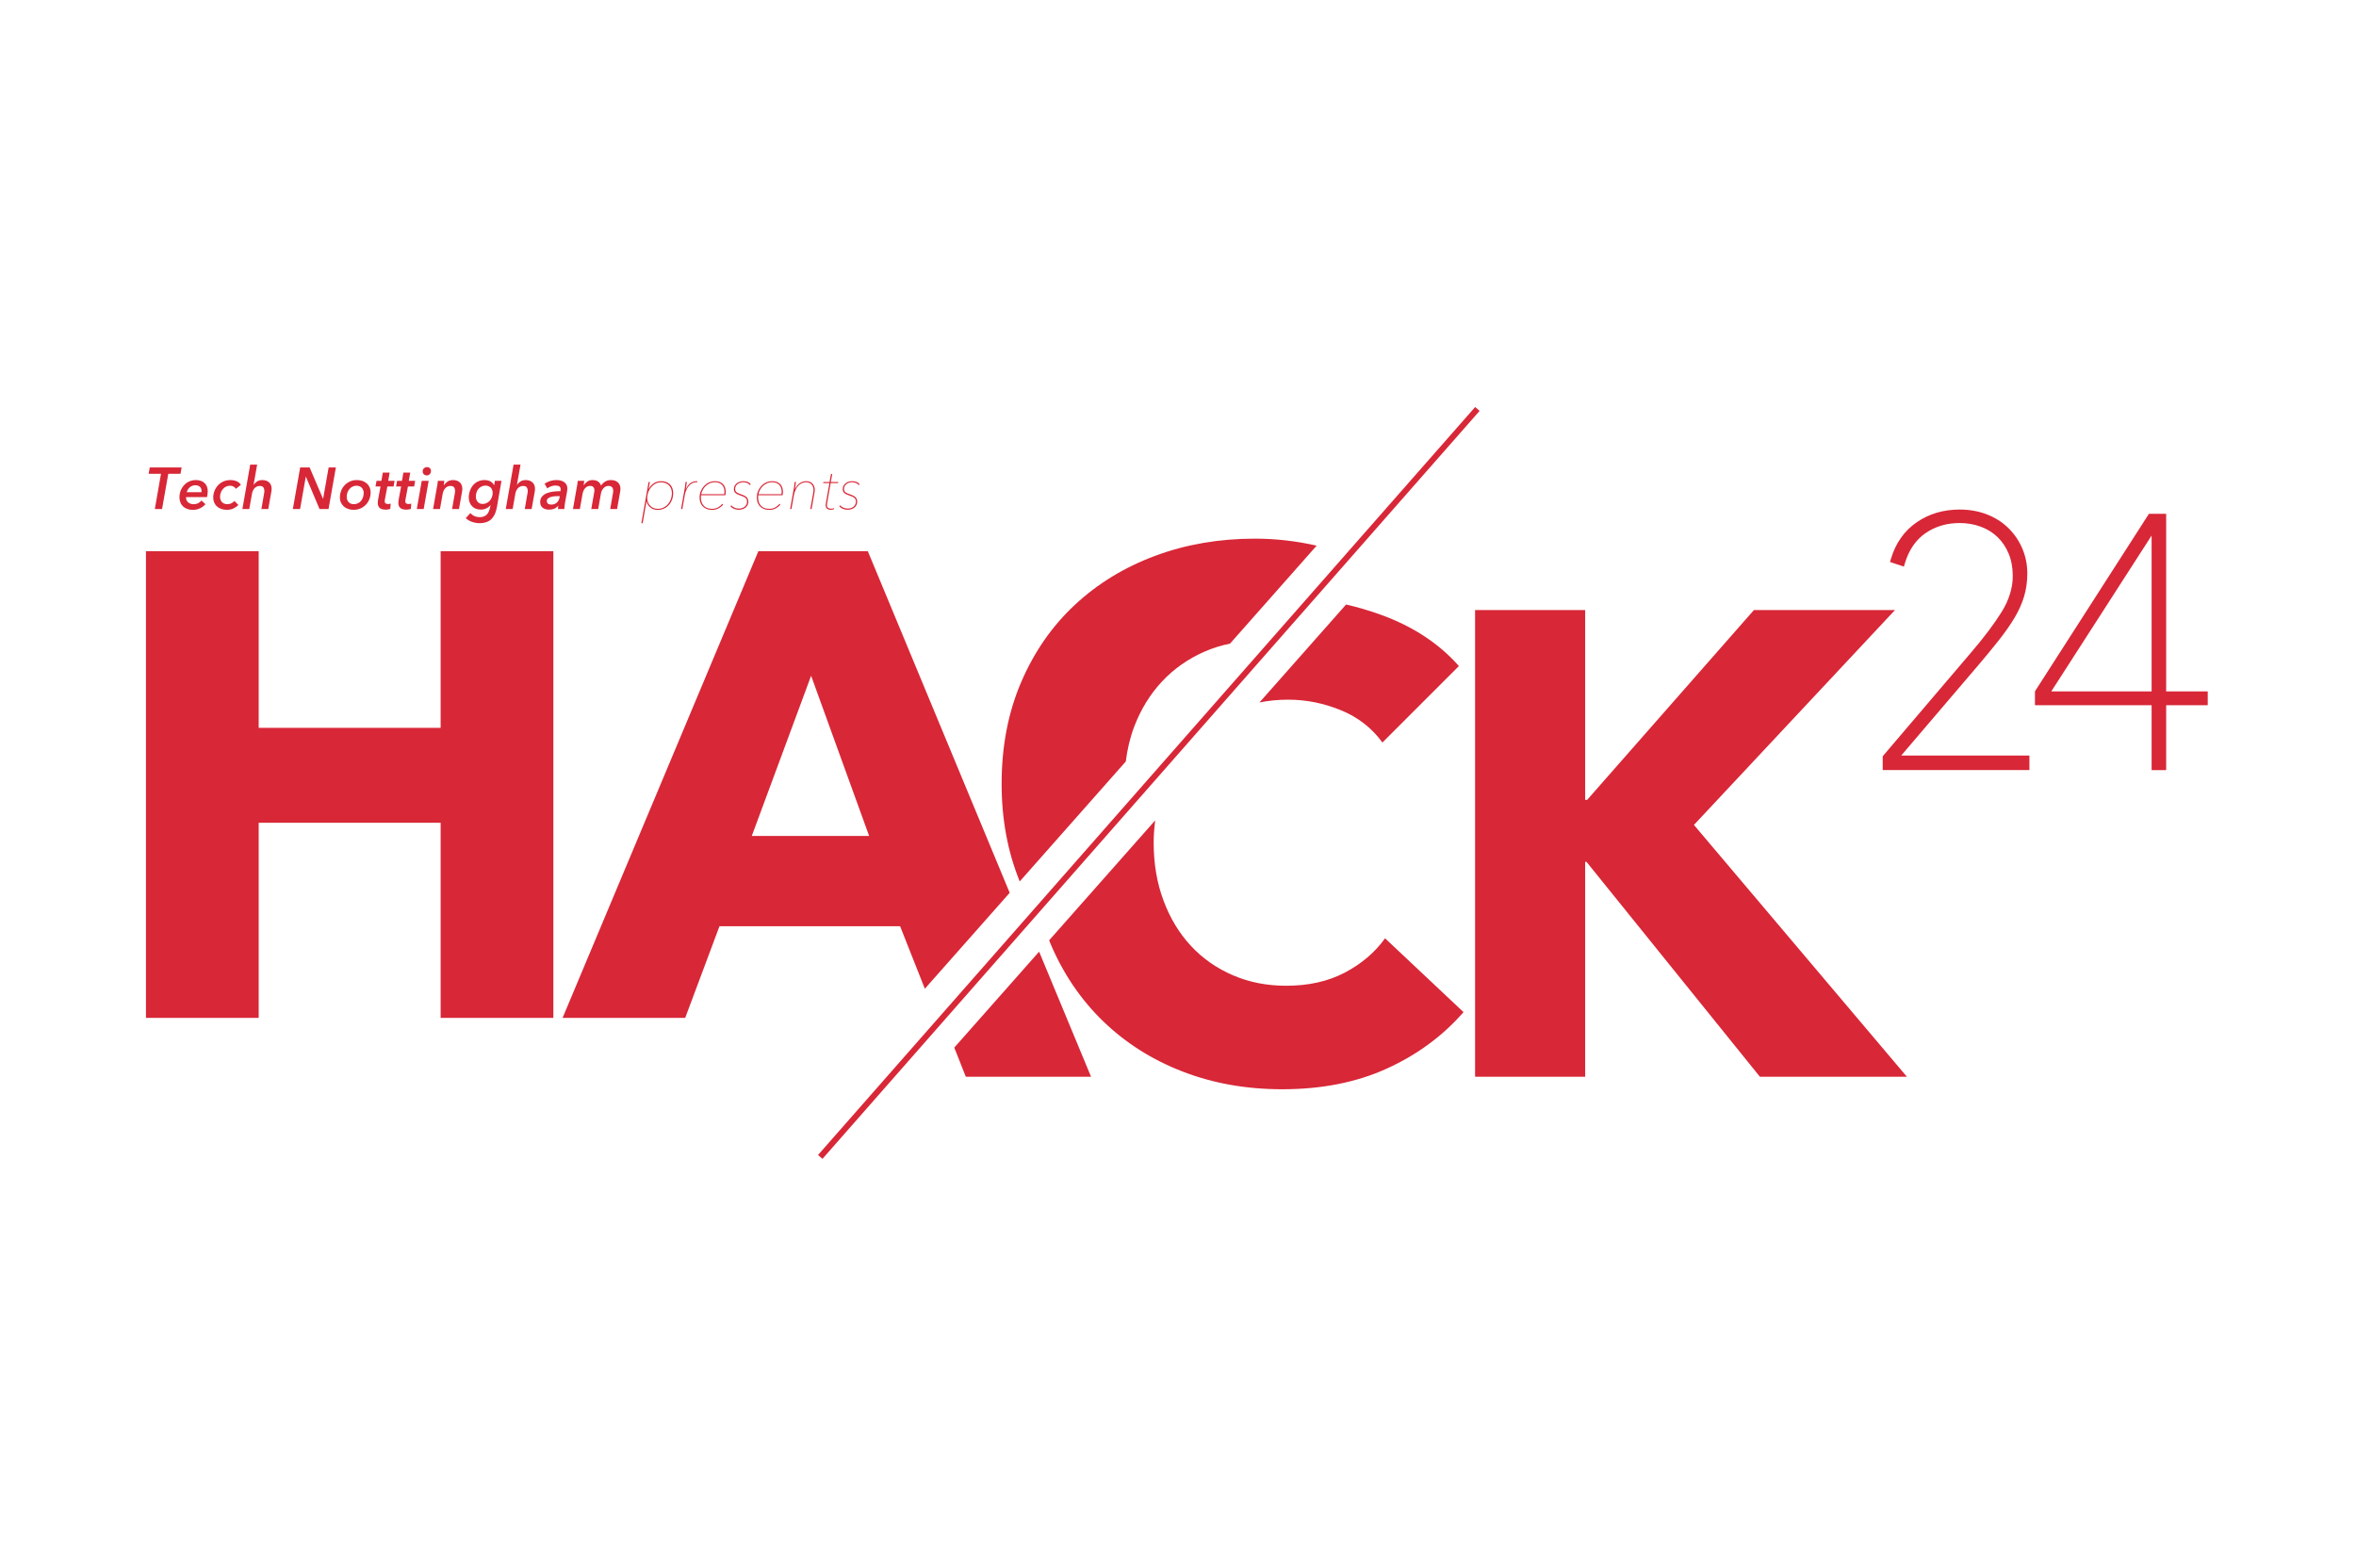 <?xml version="1.0" encoding="UTF-8" standalone="no"?><!DOCTYPE svg PUBLIC "-//W3C//DTD SVG 1.1//EN" "http://www.w3.org/Graphics/SVG/1.1/DTD/svg11.dtd"><svg width="100%" height="100%" viewBox="0 0 1017 677" version="1.1" xmlns="http://www.w3.org/2000/svg" xmlns:xlink="http://www.w3.org/1999/xlink" xml:space="preserve" xmlns:serif="http://www.serif.com/" style="fill-rule:evenodd;clip-rule:evenodd;stroke-linejoin:round;stroke-miterlimit:1.414;"><rect id="Hack24" x="0" y="0" width="1016" height="676" style="fill:none;"/><g><path d="M489.564,313.782c2.845,-7.492 6.831,-13.989 11.952,-19.492c5.124,-5.501 11.242,-9.817 18.353,-12.946c3.523,-1.551 7.22,-2.716 11.093,-3.498l37.386,-42.284c-8.808,-2.012 -17.71,-3.025 -26.709,-3.025c-15.365,0 -29.691,2.469 -42.969,7.4c-13.28,4.937 -24.855,12 -34.719,21.199c-9.863,9.204 -17.596,20.346 -23.189,33.437c-5.599,13.091 -8.396,27.701 -8.396,43.825c0,15.303 2.618,29.332 7.813,42.126l45.778,-51.78c0.665,-5.254 1.825,-10.265 3.607,-14.962Zm-114.392,47.095l-25.045,-69.147l-25.608,69.147l50.653,0Zm-0.57,-122.93l61.244,147.477l-36.624,41.419l-10.675,-26.98l-77.974,0l-14.795,39.553l-52.93,0l84.517,-201.469l47.237,0Zm-184.397,0l48.658,0l0,201.469l-48.658,0l0,-84.229l-78.544,0l0,84.229l-48.661,0l0,-201.469l48.661,0l0,76.261l78.544,0l0,-76.261Z" style="fill:#d82737;fill-rule:nonzero;"/><path d="M731.213,356.123l86.793,-92.768l-60.896,0l-71.997,81.955l-0.852,0l0,-81.955l-47.524,0l0,201.471l47.524,0l0,-92.769l0.568,0l74.846,92.769l63.456,0l-91.918,-108.703Zm-150.686,63.743c-7.213,3.796 -15.653,5.691 -25.328,5.691c-8.351,0 -16.036,-1.518 -23.052,-4.555c-7.02,-3.031 -13.043,-7.255 -18.068,-12.662c-5.03,-5.408 -8.966,-11.902 -11.81,-19.492c-2.846,-7.586 -4.271,-15.937 -4.271,-25.045c0,-3.326 0.268,-6.518 0.665,-9.651l-45.779,51.779c0.151,0.372 0.281,0.757 0.437,1.129c5.5,13.089 13.092,24.329 22.767,33.722c9.675,9.388 21.103,16.646 34.291,21.769c13.184,5.124 27.554,7.685 43.111,7.685c17.078,0 32.157,-2.99 45.249,-8.965c13.089,-5.978 24.088,-14.087 33.009,-24.333l-33.863,-31.871c-4.368,6.074 -10.154,11.005 -17.358,14.799Zm-24.475,-117.813c7.775,0 15.367,1.521 22.766,4.554c7.4,3.035 13.374,7.683 17.927,13.944l33.009,-33.01c-8.535,-9.677 -19.683,-17.027 -33.438,-22.053c-5.057,-1.849 -10.145,-3.349 -15.262,-4.52l-37.39,42.286c3.948,-0.798 8.077,-1.201 12.388,-1.201Zm-144.126,150.199l36.623,-41.42l22.419,53.994l-54.065,0l-4.977,-12.574Z" style="fill:#d82737;fill-rule:nonzero;"/><path d="M355.03,500.287l-1.91,-1.677l283.655,-322.897l1.91,1.678l-283.655,322.896Z" style="fill:#d82737;fill-rule:nonzero;"/><path d="M814.162,330.979l0,-3.952l37.572,-44.119c5.683,-6.594 10.194,-12.575 13.541,-17.954c3.349,-5.374 5.02,-10.799 5.02,-16.278c0,-3.748 -0.608,-7.126 -1.831,-10.119c-1.221,-2.988 -2.919,-5.553 -5.108,-7.682c-2.188,-2.13 -4.782,-3.748 -7.781,-4.866c-3.003,-1.116 -6.232,-1.672 -9.693,-1.672c-5.901,0 -11.083,1.55 -15.564,4.64c-4.473,3.097 -7.627,7.685 -9.457,13.768l-3.206,-1.064c1.93,-6.492 5.443,-11.49 10.532,-14.988c5.079,-3.499 10.976,-5.251 17.691,-5.251c4.065,0 7.804,0.663 11.214,1.981c3.406,1.311 6.331,3.162 8.771,5.544c2.441,2.381 4.345,5.163 5.722,8.354c1.37,3.191 2.058,6.609 2.058,10.255c0,3.342 -0.432,6.483 -1.296,9.419c-0.866,2.938 -2.189,5.901 -3.966,8.886c-1.78,2.988 -3.967,6.129 -6.558,9.418c-2.598,3.293 -5.569,6.913 -8.929,10.867l-35.391,41.473l57.051,0l0,3.34l-60.392,0Z" style="fill:#d82737;fill-rule:nonzero;"/><path d="M930.237,226.92l-0.456,0l-47.012,73.025l47.468,0l0,-73.025Zm3.348,76.066l0,27.993l-3.348,0l0,-27.993l-50.355,0l0,-4.107l48.53,-75.607l5.173,0l0,76.673l17.955,0l0,3.041l-17.955,0Z" style="fill:#d82737;fill-rule:nonzero;"/><path d="M812.694,332.448l0,-5.963l37.923,-44.525c5.617,-6.523 10.129,-12.501 13.417,-17.78c3.183,-5.115 4.8,-10.33 4.8,-15.504c0,-3.543 -0.58,-6.757 -1.726,-9.56c-1.141,-2.795 -2.748,-5.213 -4.775,-7.185c-2.026,-1.979 -4.47,-3.506 -7.271,-4.547c-2.825,-1.053 -5.913,-1.587 -9.18,-1.587c-5.564,0 -10.522,1.478 -14.731,4.385c-4.175,2.886 -7.164,7.257 -8.885,12.982l-0.435,1.445l-5.982,-1.989l0.4,-1.36c2.027,-6.79 5.757,-12.095 11.104,-15.774c5.31,-3.658 11.544,-5.506 18.525,-5.506c4.229,0 8.176,0.694 11.745,2.073c3.575,1.379 6.69,3.353 9.264,5.866c2.565,2.503 4.601,5.467 6.044,8.822c1.445,3.359 2.179,7.003 2.179,10.835c0,3.465 -0.46,6.777 -1.357,9.83c-0.901,3.043 -2.281,6.148 -4.111,9.229c-1.813,3.035 -4.054,6.255 -6.668,9.573c-2.601,3.302 -5.618,6.967 -8.963,10.904l-33.327,39.06l55.338,0l0,6.276l-63.328,0Z" style="fill:#d82737;fill-rule:nonzero;"/><path d="M928.774,298.484l0,-67.288l-43.313,67.288l43.313,0Zm0,33.964l0,-27.993l-50.36,0l0,-6.004l49.2,-76.646l7.44,0l0,76.679l17.946,0l0,5.971l-17.946,0l0,27.993l-6.28,0Z" style="fill:#d82737;fill-rule:nonzero;"/><path d="M814.162,330.979l0,-3.952l37.572,-44.119c5.683,-6.594 10.194,-12.575 13.541,-17.954c3.349,-5.374 5.02,-10.799 5.02,-16.278c0,-3.748 -0.608,-7.126 -1.831,-10.119c-1.221,-2.988 -2.919,-5.553 -5.108,-7.682c-2.188,-2.13 -4.782,-3.748 -7.781,-4.866c-3.003,-1.116 -6.232,-1.672 -9.693,-1.672c-5.901,0 -11.083,1.55 -15.564,4.64c-4.473,3.097 -7.627,7.685 -9.457,13.768l-3.206,-1.064c1.93,-6.492 5.443,-11.49 10.532,-14.988c5.079,-3.499 10.976,-5.251 17.691,-5.251c4.065,0 7.804,0.663 11.214,1.981c3.406,1.311 6.331,3.162 8.771,5.544c2.441,2.381 4.345,5.163 5.722,8.354c1.37,3.191 2.058,6.609 2.058,10.255c0,3.342 -0.432,6.483 -1.296,9.419c-0.866,2.938 -2.189,5.901 -3.966,8.886c-1.78,2.988 -3.967,6.129 -6.558,9.418c-2.598,3.293 -5.569,6.913 -8.929,10.867l-35.391,41.473l57.051,0l0,3.34l-60.392,0Z" style="fill:#d82737;fill-rule:nonzero;"/><path d="M930.237,226.92l-0.456,0l-47.012,73.025l47.468,0l0,-73.025Zm3.348,76.066l0,27.993l-3.348,0l0,-27.993l-50.355,0l0,-4.107l48.53,-75.607l5.173,0l0,76.673l17.955,0l0,3.041l-17.955,0Z" style="fill:#d82737;fill-rule:nonzero;"/><path d="M77.926,204.531l0.482,-2.741l-13.758,0l-0.482,2.741l5.33,0l-2.665,15.231l3.122,0l2.691,-15.231l5.28,0Z" style="fill:#d82737;fill-rule:nonzero;"/><path d="M89.374,214.609c0.101,-0.432 0.177,-0.889 0.228,-1.371c0.051,-0.482 0.076,-0.838 0.076,-1.117c0,-0.812 -0.127,-1.523 -0.38,-2.132c-0.254,-0.609 -0.61,-1.117 -1.067,-1.523c-0.456,-0.406 -0.989,-0.711 -1.599,-0.914c-0.634,-0.203 -1.294,-0.305 -2.03,-0.305c-1.041,0 -1.98,0.178 -2.843,0.559c-0.889,0.381 -1.625,0.914 -2.26,1.599c-0.634,0.685 -1.142,1.472 -1.497,2.361c-0.356,0.914 -0.533,1.904 -0.533,2.944c0,0.863 0.152,1.625 0.431,2.285c0.28,0.685 0.686,1.244 1.193,1.701c0.508,0.456 1.117,0.812 1.803,1.04c0.685,0.254 1.446,0.381 2.284,0.381c2.158,0 4.011,-0.812 5.508,-2.437l-1.7,-1.599c-0.432,0.482 -0.94,0.888 -1.473,1.168c-0.558,0.279 -1.218,0.431 -2.005,0.431c-0.457,0 -0.888,-0.076 -1.269,-0.228c-0.381,-0.127 -0.736,-0.33 -1.015,-0.584c-0.28,-0.229 -0.508,-0.533 -0.66,-0.863c-0.178,-0.33 -0.254,-0.711 -0.254,-1.117c0,-0.102 0,-0.203 0.025,-0.279l9.037,0Zm-8.758,-2.132c0.076,-0.33 0.203,-0.66 0.406,-1.016c0.204,-0.355 0.457,-0.685 0.787,-0.99c0.305,-0.279 0.66,-0.533 1.092,-0.711c0.431,-0.177 0.888,-0.279 1.421,-0.279c0.838,0 1.498,0.229 1.98,0.686c0.457,0.457 0.686,1.015 0.686,1.675c0,0.101 0,0.203 0,0.305c-0.026,0.101 -0.026,0.203 -0.051,0.33l-6.321,0Z" style="fill:#d82737;fill-rule:nonzero;"/><path d="M103.969,209.304c-0.431,-0.711 -1.066,-1.244 -1.878,-1.574c-0.838,-0.33 -1.701,-0.483 -2.614,-0.483c-1.117,0 -2.133,0.204 -3.047,0.61c-0.939,0.431 -1.726,0.99 -2.36,1.675c-0.635,0.711 -1.143,1.523 -1.498,2.437c-0.355,0.914 -0.533,1.853 -0.533,2.843c0,0.787 0.152,1.523 0.432,2.157c0.279,0.635 0.66,1.194 1.193,1.65c0.507,0.483 1.117,0.838 1.853,1.092c0.71,0.254 1.497,0.381 2.386,0.381c1.066,0 2.005,-0.178 2.817,-0.559c0.813,-0.381 1.549,-0.888 2.183,-1.523l-1.7,-1.726c-0.381,0.381 -0.813,0.711 -1.27,0.965c-0.482,0.279 -1.091,0.406 -1.853,0.406c-0.533,0 -1.015,-0.102 -1.396,-0.279c-0.38,-0.178 -0.71,-0.407 -0.964,-0.711c-0.254,-0.279 -0.432,-0.635 -0.559,-1.015c-0.127,-0.381 -0.177,-0.787 -0.177,-1.194c0,-0.634 0.101,-1.243 0.33,-1.827c0.228,-0.559 0.533,-1.066 0.913,-1.523c0.381,-0.432 0.838,-0.787 1.371,-1.041c0.533,-0.254 1.092,-0.381 1.726,-0.381c0.533,0 1.041,0.127 1.498,0.381c0.457,0.279 0.787,0.584 1.015,0.965l2.132,-1.726Z" style="fill:#d82737;fill-rule:nonzero;"/><path d="M115.798,219.762l1.346,-7.59c0.076,-0.33 0.101,-0.711 0.101,-1.142c0,-0.508 -0.076,-0.99 -0.228,-1.473c-0.178,-0.457 -0.406,-0.863 -0.736,-1.193c-0.33,-0.33 -0.762,-0.609 -1.244,-0.812c-0.508,-0.203 -1.092,-0.305 -1.777,-0.305c-0.914,0 -1.675,0.204 -2.31,0.61c-0.635,0.431 -1.117,0.914 -1.447,1.447l-0.051,0l1.549,-8.732l-2.996,0l-3.376,19.19l2.97,0l1.168,-6.625c0.076,-0.432 0.203,-0.838 0.381,-1.244c0.177,-0.406 0.406,-0.762 0.685,-1.092c0.279,-0.304 0.609,-0.558 0.99,-0.736c0.381,-0.178 0.812,-0.279 1.295,-0.279c0.761,0 1.294,0.203 1.573,0.609c0.28,0.432 0.432,0.914 0.432,1.447c0,0.203 0,0.406 -0.025,0.609c-0.026,0.203 -0.077,0.406 -0.102,0.609l-1.168,6.702l2.97,0Z" style="fill:#d82737;fill-rule:nonzero;"/><path d="M141.817,219.762l3.173,-17.972l-3.123,0l-2.386,13.53l-0.05,0l-5.788,-13.53l-4.061,0l-3.173,17.972l3.122,0l2.462,-13.961l0.051,0l5.889,13.961l3.884,0Z" style="fill:#d82737;fill-rule:nonzero;"/><path d="M155.651,219.482c0.914,-0.406 1.701,-0.964 2.335,-1.649c0.635,-0.686 1.142,-1.498 1.498,-2.412c0.33,-0.914 0.507,-1.878 0.507,-2.894c0,-0.787 -0.152,-1.497 -0.431,-2.157c-0.305,-0.635 -0.711,-1.193 -1.244,-1.676c-0.533,-0.457 -1.142,-0.812 -1.853,-1.066c-0.736,-0.254 -1.523,-0.381 -2.386,-0.381c-1.117,0 -2.132,0.204 -3.021,0.61c-0.913,0.431 -1.7,0.99 -2.335,1.675c-0.635,0.685 -1.142,1.498 -1.472,2.386c-0.356,0.914 -0.533,1.878 -0.533,2.868c0,0.787 0.152,1.523 0.457,2.158c0.279,0.635 0.685,1.193 1.218,1.675c0.533,0.483 1.142,0.838 1.878,1.092c0.711,0.254 1.498,0.381 2.336,0.381c1.117,0 2.132,-0.203 3.046,-0.61Zm1.041,-4.797c-0.204,0.584 -0.483,1.091 -0.838,1.548c-0.381,0.432 -0.812,0.787 -1.345,1.041c-0.534,0.254 -1.117,0.381 -1.752,0.381c-0.99,0 -1.751,-0.305 -2.284,-0.889c-0.534,-0.609 -0.813,-1.345 -0.813,-2.259c0,-0.66 0.102,-1.269 0.305,-1.853c0.203,-0.558 0.482,-1.066 0.863,-1.523c0.355,-0.431 0.787,-0.787 1.32,-1.041c0.508,-0.279 1.091,-0.406 1.726,-0.406c0.965,0 1.726,0.305 2.285,0.889c0.558,0.609 0.837,1.345 0.837,2.259c0,0.66 -0.101,1.269 -0.304,1.853Z" style="fill:#d82737;fill-rule:nonzero;"/><path d="M164.256,210.014l-1.041,5.636c-0.051,0.253 -0.076,0.507 -0.101,0.786c-0.026,0.28 -0.051,0.533 -0.051,0.762c0,0.863 0.279,1.523 0.812,2.056c0.533,0.508 1.447,0.762 2.742,0.762c0.279,0 0.609,-0.026 0.964,-0.102c0.33,-0.051 0.635,-0.127 0.889,-0.228l0.177,-2.26c-0.177,0.051 -0.355,0.077 -0.533,0.102c-0.203,0.025 -0.406,0.051 -0.609,0.051c-0.431,0 -0.787,-0.076 -1.041,-0.254c-0.279,-0.178 -0.406,-0.457 -0.406,-0.914c0,-0.203 0.026,-0.457 0.076,-0.711l1.066,-5.686l2.691,0l0.432,-2.437l-2.742,0l0.609,-3.553l-2.944,0l-0.609,3.553l-2.107,0l-0.432,2.437l2.158,0Z" style="fill:#d82737;fill-rule:nonzero;"/><path d="M173.139,210.014l-1.041,5.636c-0.051,0.253 -0.076,0.507 -0.101,0.786c-0.026,0.28 -0.051,0.533 -0.051,0.762c0,0.863 0.279,1.523 0.812,2.056c0.533,0.508 1.447,0.762 2.742,0.762c0.279,0 0.609,-0.026 0.964,-0.102c0.33,-0.051 0.635,-0.127 0.889,-0.228l0.177,-2.26c-0.177,0.051 -0.355,0.077 -0.533,0.102c-0.203,0.025 -0.406,0.051 -0.609,0.051c-0.431,0 -0.787,-0.076 -1.041,-0.254c-0.279,-0.178 -0.406,-0.457 -0.406,-0.914c0,-0.203 0.026,-0.457 0.076,-0.711l1.067,-5.686l2.69,0l0.432,-2.437l-2.742,0l0.609,-3.553l-2.944,0l-0.609,3.553l-2.107,0l-0.432,2.437l2.158,0Z" style="fill:#d82737;fill-rule:nonzero;"/><path d="M182.886,219.762l2.158,-12.185l-2.995,0l-2.133,12.185l2.97,0Zm2.666,-17.667c-0.33,-0.305 -0.762,-0.457 -1.244,-0.457c-0.482,0 -0.914,0.177 -1.295,0.507c-0.38,0.356 -0.558,0.813 -0.558,1.346c0,0.558 0.178,0.99 0.533,1.294c0.33,0.305 0.761,0.457 1.244,0.457c0.507,0 0.939,-0.178 1.294,-0.558c0.33,-0.381 0.508,-0.813 0.508,-1.295c0,-0.533 -0.152,-0.964 -0.482,-1.294Z" style="fill:#d82737;fill-rule:nonzero;"/><path d="M191.568,209.481c0.025,-0.279 0.076,-0.634 0.127,-1.04c0.05,-0.381 0.076,-0.686 0.101,-0.864l-2.792,0c-0.026,0.407 -0.076,0.864 -0.152,1.371c-0.077,0.508 -0.153,0.914 -0.229,1.244l-1.675,9.57l2.97,0l1.193,-6.702c0.076,-0.406 0.203,-0.812 0.38,-1.193c0.178,-0.38 0.407,-0.736 0.686,-1.066c0.279,-0.304 0.584,-0.558 0.964,-0.736c0.381,-0.178 0.813,-0.279 1.295,-0.279c0.761,0 1.295,0.203 1.574,0.609c0.279,0.432 0.431,0.914 0.431,1.447c0,0.203 0,0.406 -0.025,0.609c-0.025,0.203 -0.076,0.406 -0.102,0.609l-1.167,6.702l2.97,0l1.345,-7.59c0.076,-0.33 0.102,-0.711 0.102,-1.142c0,-0.508 -0.077,-0.99 -0.229,-1.473c-0.178,-0.457 -0.406,-0.863 -0.736,-1.193c-0.33,-0.33 -0.762,-0.609 -1.244,-0.812c-0.508,-0.203 -1.091,-0.305 -1.777,-0.305c-0.914,0 -1.7,0.204 -2.335,0.61c-0.66,0.431 -1.193,0.964 -1.625,1.624l-0.05,0Z" style="fill:#d82737;fill-rule:nonzero;"/><path d="M213.245,209.43c-0.33,-0.634 -0.812,-1.167 -1.497,-1.573c-0.686,-0.406 -1.574,-0.61 -2.691,-0.61c-0.99,0 -1.878,0.204 -2.691,0.584c-0.837,0.381 -1.548,0.914 -2.132,1.599c-0.584,0.686 -1.041,1.498 -1.371,2.412c-0.33,0.914 -0.507,1.878 -0.507,2.919c0,0.787 0.127,1.498 0.38,2.132c0.229,0.635 0.584,1.193 1.041,1.65c0.432,0.457 0.99,0.813 1.625,1.066c0.634,0.254 1.32,0.381 2.107,0.381c0.913,0 1.726,-0.178 2.462,-0.533c0.711,-0.355 1.294,-0.812 1.726,-1.396l0.051,0l-0.203,0.965c-0.127,0.609 -0.305,1.193 -0.508,1.7c-0.203,0.533 -0.482,0.965 -0.838,1.346c-0.355,0.38 -0.787,0.66 -1.294,0.863c-0.533,0.228 -1.168,0.33 -1.904,0.33c-0.787,0 -1.523,-0.153 -2.208,-0.457c-0.686,-0.305 -1.27,-0.736 -1.752,-1.295l-1.98,2.158c0.33,0.355 0.736,0.66 1.219,0.939c0.456,0.279 0.939,0.508 1.472,0.685c0.533,0.178 1.066,0.33 1.599,0.406c0.533,0.102 1.066,0.153 1.574,0.153c1.244,0 2.284,-0.178 3.173,-0.508c0.888,-0.33 1.624,-0.812 2.208,-1.447c0.584,-0.634 1.066,-1.37 1.422,-2.259c0.355,-0.888 0.634,-1.853 0.812,-2.919l1.929,-11.144l-2.843,0l-0.304,1.853l-0.077,0Zm-7.539,3.123c0.178,-0.584 0.457,-1.092 0.838,-1.523c0.355,-0.432 0.787,-0.762 1.32,-1.016c0.508,-0.254 1.066,-0.38 1.701,-0.38c0.939,0 1.7,0.304 2.259,0.888c0.558,0.584 0.838,1.345 0.838,2.285c0,0.634 -0.102,1.243 -0.33,1.802c-0.229,0.584 -0.508,1.091 -0.889,1.523c-0.381,0.431 -0.838,0.787 -1.371,1.041c-0.533,0.253 -1.091,0.38 -1.675,0.38c-0.965,0 -1.701,-0.304 -2.208,-0.914c-0.533,-0.609 -0.787,-1.345 -0.787,-2.259c0,-0.66 0.101,-1.269 0.304,-1.827Z" style="fill:#d82737;fill-rule:nonzero;"/><path d="M229.491,219.762l1.345,-7.59c0.076,-0.33 0.102,-0.711 0.102,-1.142c0,-0.508 -0.076,-0.99 -0.229,-1.473c-0.177,-0.457 -0.406,-0.863 -0.736,-1.193c-0.33,-0.33 -0.761,-0.609 -1.244,-0.812c-0.507,-0.203 -1.091,-0.305 -1.776,-0.305c-0.914,0 -1.676,0.204 -2.31,0.61c-0.635,0.431 -1.117,0.914 -1.447,1.447l-0.051,0l1.548,-8.732l-2.995,0l-3.376,19.19l2.97,0l1.168,-6.625c0.076,-0.432 0.203,-0.838 0.38,-1.244c0.178,-0.406 0.407,-0.762 0.686,-1.092c0.279,-0.304 0.609,-0.558 0.99,-0.736c0.381,-0.178 0.812,-0.279 1.294,-0.279c0.762,0 1.295,0.203 1.574,0.609c0.279,0.432 0.432,0.914 0.432,1.447c0,0.203 0,0.406 -0.026,0.609c-0.025,0.203 -0.076,0.406 -0.101,0.609l-1.168,6.702l2.97,0Z" style="fill:#d82737;fill-rule:nonzero;"/><path d="M238.882,212.223c-1.041,0.127 -2.006,0.355 -2.843,0.685c-0.838,0.355 -1.523,0.838 -2.056,1.447c-0.533,0.635 -0.813,1.447 -0.813,2.437c0,0.634 0.127,1.142 0.356,1.548c0.228,0.432 0.533,0.762 0.914,0.99c0.38,0.254 0.786,0.432 1.243,0.533c0.457,0.102 0.889,0.153 1.32,0.153c1.701,0 3.021,-0.559 3.96,-1.701l0.051,0c-0.102,0.507 -0.152,0.99 -0.152,1.447l2.741,0c0,-0.33 0.025,-0.762 0.102,-1.269c0.05,-0.508 0.127,-0.99 0.203,-1.473l0.888,-4.95c0.026,-0.177 0.051,-0.355 0.076,-0.583c0.026,-0.229 0.026,-0.407 0.026,-0.559c0,-0.685 -0.127,-1.269 -0.406,-1.751c-0.28,-0.457 -0.635,-0.838 -1.067,-1.117c-0.456,-0.279 -0.964,-0.508 -1.523,-0.635c-0.583,-0.127 -1.142,-0.178 -1.726,-0.178c-0.939,0 -1.827,0.127 -2.716,0.407c-0.888,0.279 -1.7,0.685 -2.386,1.167l1.142,2.006c0.483,-0.356 1.067,-0.66 1.701,-0.889c0.635,-0.228 1.244,-0.33 1.828,-0.33c0.736,0 1.32,0.127 1.7,0.381c0.381,0.254 0.559,0.685 0.559,1.269c0,0.102 0,0.203 0,0.305c-0.025,0.127 -0.051,0.279 -0.076,0.482c-0.99,0 -2.006,0.051 -3.046,0.178Zm2.767,1.954l-0.153,0.762c-0.076,0.406 -0.228,0.787 -0.406,1.117c-0.203,0.355 -0.457,0.66 -0.736,0.913c-0.305,0.28 -0.66,0.483 -1.041,0.635c-0.406,0.152 -0.837,0.229 -1.294,0.229c-0.254,0 -0.508,-0.026 -0.736,-0.077c-0.229,-0.05 -0.457,-0.127 -0.635,-0.253c-0.178,-0.127 -0.33,-0.28 -0.432,-0.483c-0.126,-0.177 -0.177,-0.431 -0.177,-0.711c0,-0.482 0.177,-0.863 0.507,-1.142c0.33,-0.279 0.737,-0.482 1.27,-0.634c0.507,-0.153 1.066,-0.254 1.7,-0.305c0.61,-0.025 1.193,-0.051 1.777,-0.051l0.356,0Z" style="fill:#d82737;fill-rule:nonzero;"/><path d="M249.009,210.192l-1.676,9.57l2.97,0l1.193,-6.702c0.076,-0.406 0.203,-0.812 0.381,-1.218c0.178,-0.381 0.381,-0.736 0.66,-1.041c0.279,-0.304 0.584,-0.558 0.965,-0.761c0.355,-0.178 0.761,-0.28 1.218,-0.28c0.635,0 1.117,0.178 1.421,0.534c0.305,0.38 0.457,0.837 0.457,1.421c0,0.203 -0.025,0.432 -0.076,0.685l-1.294,7.362l2.995,0l1.168,-6.651c0.076,-0.381 0.177,-0.787 0.355,-1.193c0.178,-0.381 0.406,-0.736 0.685,-1.066c0.28,-0.33 0.584,-0.584 0.965,-0.787c0.381,-0.203 0.787,-0.305 1.269,-0.305c0.381,0 0.711,0.051 0.99,0.178c0.254,0.127 0.457,0.279 0.609,0.457c0.153,0.178 0.254,0.406 0.33,0.66c0.076,0.254 0.102,0.508 0.102,0.787c0,0.203 0,0.406 -0.026,0.609c-0.025,0.203 -0.076,0.406 -0.101,0.609l-1.168,6.702l2.97,0l1.345,-7.59c0.077,-0.33 0.102,-0.711 0.102,-1.142c0,-0.508 -0.076,-0.99 -0.228,-1.473c-0.178,-0.457 -0.432,-0.863 -0.762,-1.193c-0.33,-0.33 -0.762,-0.609 -1.269,-0.812c-0.508,-0.203 -1.117,-0.305 -1.828,-0.305c-0.939,0 -1.751,0.204 -2.462,0.635c-0.711,0.432 -1.32,1.015 -1.853,1.752c-0.178,-0.686 -0.584,-1.27 -1.193,-1.727c-0.635,-0.431 -1.447,-0.66 -2.462,-0.66c-0.94,0 -1.701,0.229 -2.285,0.686c-0.609,0.457 -1.091,0.964 -1.472,1.548l-0.051,0c0.025,-0.279 0.076,-0.609 0.127,-1.015c0.051,-0.406 0.076,-0.711 0.102,-0.889l-2.793,0c-0.025,0.407 -0.076,0.864 -0.152,1.371c-0.076,0.508 -0.152,0.914 -0.228,1.244Z" style="fill:#d82737;fill-rule:nonzero;"/><path d="M279.04,216.513l0.076,0c0.254,1.066 0.813,1.929 1.676,2.589c0.837,0.685 1.903,1.015 3.147,1.015c1.016,0 1.929,-0.203 2.767,-0.609c0.812,-0.381 1.498,-0.914 2.082,-1.574c0.583,-0.66 1.015,-1.421 1.345,-2.284c0.304,-0.864 0.457,-1.777 0.457,-2.717c0,-0.736 -0.102,-1.446 -0.33,-2.081c-0.229,-0.635 -0.559,-1.168 -0.99,-1.65c-0.432,-0.457 -0.99,-0.812 -1.625,-1.091c-0.66,-0.254 -1.421,-0.381 -2.31,-0.381c-0.609,0 -1.193,0.076 -1.726,0.254c-0.533,0.177 -1.041,0.406 -1.472,0.71c-0.457,0.305 -0.863,0.66 -1.218,1.066c-0.356,0.407 -0.635,0.838 -0.864,1.32l-0.076,0l0.559,-2.995l-0.559,0l-3.122,17.769l0.559,0l1.624,-9.341Zm8.326,-7.92c0.584,0.228 1.092,0.584 1.498,1.015c0.38,0.432 0.685,0.939 0.888,1.498c0.178,0.584 0.279,1.193 0.279,1.853c0,0.863 -0.152,1.701 -0.431,2.513c-0.279,0.812 -0.686,1.523 -1.219,2.132c-0.533,0.635 -1.193,1.117 -1.929,1.498c-0.761,0.38 -1.599,0.558 -2.513,0.558c-0.685,0 -1.32,-0.127 -1.878,-0.381c-0.584,-0.228 -1.066,-0.558 -1.447,-0.99c-0.406,-0.406 -0.711,-0.888 -0.914,-1.472c-0.228,-0.558 -0.33,-1.167 -0.33,-1.802c0,-0.863 0.152,-1.726 0.457,-2.538c0.305,-0.813 0.711,-1.523 1.244,-2.158c0.533,-0.635 1.142,-1.142 1.878,-1.523c0.711,-0.381 1.498,-0.584 2.336,-0.584c0.786,0 1.497,0.127 2.081,0.381Z" style="fill:#d82737;fill-rule:nonzero;"/><path d="M296.098,211.131l-0.051,0c0.026,-0.228 0.076,-0.482 0.127,-0.761c0.051,-0.28 0.102,-0.559 0.127,-0.863c0.026,-0.28 0.076,-0.559 0.102,-0.813c0.025,-0.253 0.05,-0.457 0.076,-0.634l-0.559,0c0,0.177 -0.025,0.381 -0.05,0.634c-0.026,0.254 -0.077,0.533 -0.102,0.813c-0.025,0.279 -0.076,0.558 -0.101,0.812c-0.051,0.279 -0.102,0.508 -0.127,0.685l-1.549,8.758l0.559,0l1.066,-6.067c0.127,-0.635 0.304,-1.269 0.558,-1.929c0.254,-0.66 0.584,-1.244 1.016,-1.777c0.406,-0.533 0.888,-0.965 1.472,-1.295c0.558,-0.33 1.218,-0.507 1.954,-0.507c0.026,0 0.077,0 0.153,0c0.05,0 0.101,0 0.177,0.025l0.077,-0.457c-0.077,-0.025 -0.127,-0.025 -0.204,-0.025c-0.076,0 -0.152,0 -0.228,0c-0.863,0 -1.701,0.254 -2.488,0.787c-0.787,0.533 -1.472,1.396 -2.005,2.614Z" style="fill:#d82737;fill-rule:nonzero;"/><path d="M313.105,213.796c0.076,-0.279 0.127,-0.533 0.152,-0.812c0.026,-0.279 0.026,-0.482 0.026,-0.66c0,-0.634 -0.102,-1.218 -0.279,-1.777c-0.178,-0.558 -0.457,-1.04 -0.838,-1.472c-0.381,-0.406 -0.863,-0.736 -1.421,-0.99c-0.584,-0.228 -1.27,-0.355 -2.057,-0.355c-1.015,0 -1.929,0.203 -2.741,0.584c-0.812,0.38 -1.498,0.913 -2.107,1.573c-0.584,0.66 -1.041,1.422 -1.371,2.26c-0.33,0.863 -0.482,1.751 -0.482,2.665c0,0.787 0.127,1.497 0.355,2.132c0.229,0.66 0.584,1.219 1.041,1.675c0.457,0.483 1.016,0.838 1.701,1.092c0.66,0.279 1.421,0.406 2.284,0.406c1.067,0 2.006,-0.228 2.818,-0.685c0.812,-0.432 1.472,-0.965 1.955,-1.599l-0.305,-0.356c-0.533,0.635 -1.168,1.168 -1.904,1.574c-0.736,0.406 -1.599,0.609 -2.564,0.609c-1.523,0 -2.716,-0.431 -3.553,-1.294c-0.838,-0.863 -1.269,-2.107 -1.269,-3.681c0,-0.254 0.025,-0.559 0.076,-0.889l10.483,0Zm-10.407,-0.456c0.101,-0.559 0.304,-1.117 0.609,-1.727c0.279,-0.609 0.685,-1.167 1.193,-1.675c0.482,-0.508 1.092,-0.914 1.777,-1.244c0.685,-0.33 1.498,-0.507 2.386,-0.507c1.269,0 2.259,0.38 2.995,1.117c0.711,0.761 1.066,1.751 1.066,2.995c0,0.304 -0.025,0.66 -0.076,1.041l-9.95,0Z" style="fill:#d82737;fill-rule:nonzero;"/><path d="M315.311,218.493c0.305,0.456 0.787,0.837 1.447,1.116c0.66,0.305 1.371,0.457 2.132,0.457c0.635,0 1.193,-0.101 1.701,-0.279c0.508,-0.178 0.939,-0.406 1.32,-0.736c0.355,-0.33 0.634,-0.685 0.837,-1.117c0.178,-0.431 0.28,-0.888 0.28,-1.396c0,-0.711 -0.229,-1.32 -0.66,-1.802c-0.457,-0.508 -1.295,-0.94 -2.513,-1.346c-0.838,-0.253 -1.447,-0.558 -1.879,-0.863c-0.431,-0.304 -0.634,-0.787 -0.634,-1.447c0,-0.533 0.127,-0.99 0.355,-1.345c0.229,-0.381 0.533,-0.66 0.889,-0.888c0.33,-0.229 0.71,-0.406 1.116,-0.508c0.407,-0.102 0.787,-0.152 1.143,-0.152c0.584,0 1.142,0.101 1.675,0.33c0.533,0.228 0.914,0.533 1.117,0.913l0.457,-0.33c-0.254,-0.38 -0.66,-0.71 -1.193,-0.989c-0.559,-0.254 -1.244,-0.381 -2.031,-0.381c-0.482,0 -0.964,0.076 -1.447,0.203c-0.482,0.152 -0.939,0.381 -1.32,0.66c-0.38,0.279 -0.71,0.634 -0.939,1.066c-0.254,0.431 -0.381,0.939 -0.381,1.523c0,0.66 0.203,1.193 0.635,1.599c0.406,0.406 1.117,0.762 2.107,1.092c0.558,0.177 1.04,0.355 1.421,0.533c0.381,0.177 0.686,0.38 0.914,0.584c0.229,0.228 0.381,0.456 0.482,0.71c0.077,0.254 0.127,0.533 0.127,0.863c0,0.406 -0.076,0.787 -0.228,1.143c-0.178,0.38 -0.406,0.685 -0.711,0.964c-0.305,0.279 -0.66,0.482 -1.091,0.635c-0.432,0.177 -0.914,0.254 -1.447,0.254c-0.686,0 -1.346,-0.127 -1.929,-0.407c-0.61,-0.253 -1.067,-0.583 -1.346,-1.015l-0.406,0.356Z" style="fill:#d82737;fill-rule:nonzero;"/><path d="M337.802,213.796c0.077,-0.279 0.127,-0.533 0.153,-0.812c0.025,-0.279 0.025,-0.482 0.025,-0.66c0,-0.634 -0.101,-1.218 -0.279,-1.777c-0.178,-0.558 -0.457,-1.04 -0.838,-1.472c-0.381,-0.406 -0.863,-0.736 -1.421,-0.99c-0.584,-0.228 -1.27,-0.355 -2.056,-0.355c-1.016,0 -1.93,0.203 -2.742,0.584c-0.812,0.38 -1.498,0.913 -2.107,1.573c-0.584,0.66 -1.04,1.422 -1.37,2.26c-0.33,0.863 -0.483,1.751 -0.483,2.665c0,0.787 0.127,1.497 0.356,2.132c0.228,0.66 0.583,1.219 1.04,1.675c0.457,0.483 1.016,0.838 1.701,1.092c0.66,0.279 1.422,0.406 2.285,0.406c1.066,0 2.005,-0.228 2.817,-0.685c0.812,-0.432 1.472,-0.965 1.955,-1.599l-0.305,-0.356c-0.533,0.635 -1.167,1.168 -1.904,1.574c-0.736,0.406 -1.599,0.609 -2.563,0.609c-1.523,0 -2.716,-0.431 -3.554,-1.294c-0.838,-0.863 -1.269,-2.107 -1.269,-3.681c0,-0.254 0.025,-0.559 0.076,-0.889l10.483,0Zm-10.407,-0.456c0.102,-0.559 0.305,-1.117 0.609,-1.727c0.279,-0.609 0.686,-1.167 1.193,-1.675c0.483,-0.508 1.092,-0.914 1.777,-1.244c0.685,-0.33 1.498,-0.507 2.386,-0.507c1.269,0 2.259,0.38 2.995,1.117c0.711,0.761 1.067,1.751 1.067,2.995c0,0.304 -0.026,0.66 -0.077,1.041l-9.95,0Z" style="fill:#d82737;fill-rule:nonzero;"/><path d="M345.239,208.593c-0.838,0.584 -1.523,1.421 -2.057,2.564l-0.05,0c0.025,-0.229 0.076,-0.483 0.127,-0.762c0.05,-0.279 0.101,-0.558 0.127,-0.863c0.025,-0.305 0.076,-0.584 0.101,-0.838c0.025,-0.253 0.051,-0.457 0.076,-0.634l-0.558,0c0,0.177 -0.026,0.381 -0.051,0.634c-0.025,0.254 -0.076,0.533 -0.102,0.813c-0.025,0.279 -0.076,0.558 -0.101,0.812c-0.051,0.279 -0.102,0.508 -0.127,0.685l-1.548,8.758l0.558,0l1.041,-5.864c0.152,-0.888 0.406,-1.675 0.736,-2.386c0.33,-0.711 0.711,-1.295 1.168,-1.802c0.456,-0.483 0.964,-0.863 1.548,-1.117c0.558,-0.279 1.168,-0.406 1.802,-0.406c0.584,0 1.092,0.101 1.498,0.304c0.406,0.178 0.736,0.432 0.99,0.762c0.254,0.304 0.431,0.66 0.558,1.066c0.127,0.381 0.178,0.787 0.178,1.193c0,0.203 0,0.406 -0.025,0.635c-0.026,0.253 -0.077,0.456 -0.102,0.634l-1.244,6.981l0.559,0l1.218,-6.93c0.102,-0.508 0.152,-0.939 0.152,-1.32c0,-0.482 -0.076,-0.965 -0.228,-1.422c-0.152,-0.456 -0.381,-0.863 -0.685,-1.218c-0.305,-0.33 -0.686,-0.609 -1.143,-0.838c-0.482,-0.203 -1.015,-0.304 -1.65,-0.304c-1.015,0 -1.929,0.279 -2.766,0.863Z" style="fill:#d82737;fill-rule:nonzero;"/><path d="M360.013,219.787l0,-0.431c-0.203,0.101 -0.431,0.152 -0.66,0.203c-0.254,0.025 -0.457,0.05 -0.609,0.05c-0.533,0 -0.965,-0.127 -1.295,-0.355c-0.33,-0.228 -0.482,-0.609 -0.482,-1.168c0,-0.101 0,-0.253 0.025,-0.482c0.026,-0.203 0.051,-0.381 0.077,-0.508l1.497,-8.554l3.199,0l0.076,-0.457l-3.199,0l0.61,-3.427l-0.559,0l-0.609,3.427l-2.665,0l-0.076,0.457l2.69,0l-1.497,8.453c-0.026,0.127 -0.051,0.304 -0.077,0.558c-0.025,0.229 -0.05,0.406 -0.05,0.559c0,0.609 0.177,1.091 0.558,1.421c0.381,0.356 0.914,0.533 1.65,0.533c0.254,0 0.508,-0.025 0.736,-0.076c0.229,-0.051 0.432,-0.127 0.66,-0.203Z" style="fill:#d82737;fill-rule:nonzero;"/><path d="M362.298,218.493c0.304,0.456 0.787,0.837 1.447,1.116c0.66,0.305 1.37,0.457 2.132,0.457c0.634,0 1.193,-0.101 1.701,-0.279c0.507,-0.178 0.939,-0.406 1.319,-0.736c0.356,-0.33 0.635,-0.685 0.838,-1.117c0.178,-0.431 0.279,-0.888 0.279,-1.396c0,-0.711 -0.228,-1.32 -0.66,-1.802c-0.457,-0.508 -1.294,-0.94 -2.513,-1.346c-0.837,-0.253 -1.446,-0.558 -1.878,-0.863c-0.432,-0.304 -0.635,-0.787 -0.635,-1.447c0,-0.533 0.127,-0.99 0.356,-1.345c0.228,-0.381 0.533,-0.66 0.888,-0.888c0.33,-0.229 0.711,-0.406 1.117,-0.508c0.406,-0.102 0.787,-0.152 1.142,-0.152c0.584,0 1.143,0.101 1.676,0.33c0.533,0.228 0.914,0.533 1.117,0.913l0.457,-0.33c-0.254,-0.38 -0.66,-0.71 -1.194,-0.989c-0.558,-0.254 -1.243,-0.381 -2.03,-0.381c-0.483,0 -0.965,0.076 -1.447,0.203c-0.482,0.152 -0.939,0.381 -1.32,0.66c-0.381,0.279 -0.711,0.634 -0.939,1.066c-0.254,0.431 -0.381,0.939 -0.381,1.523c0,0.66 0.203,1.193 0.635,1.599c0.406,0.406 1.116,0.762 2.106,1.092c0.559,0.177 1.041,0.355 1.422,0.533c0.381,0.177 0.685,0.38 0.914,0.584c0.228,0.228 0.38,0.456 0.482,0.71c0.076,0.254 0.127,0.533 0.127,0.863c0,0.406 -0.076,0.787 -0.229,1.143c-0.177,0.38 -0.406,0.685 -0.71,0.964c-0.305,0.279 -0.66,0.482 -1.092,0.635c-0.431,0.177 -0.914,0.254 -1.447,0.254c-0.685,0 -1.345,-0.127 -1.929,-0.407c-0.609,-0.253 -1.066,-0.583 -1.345,-1.015l-0.406,0.356Z" style="fill:#d82737;fill-rule:nonzero;"/></g></svg>